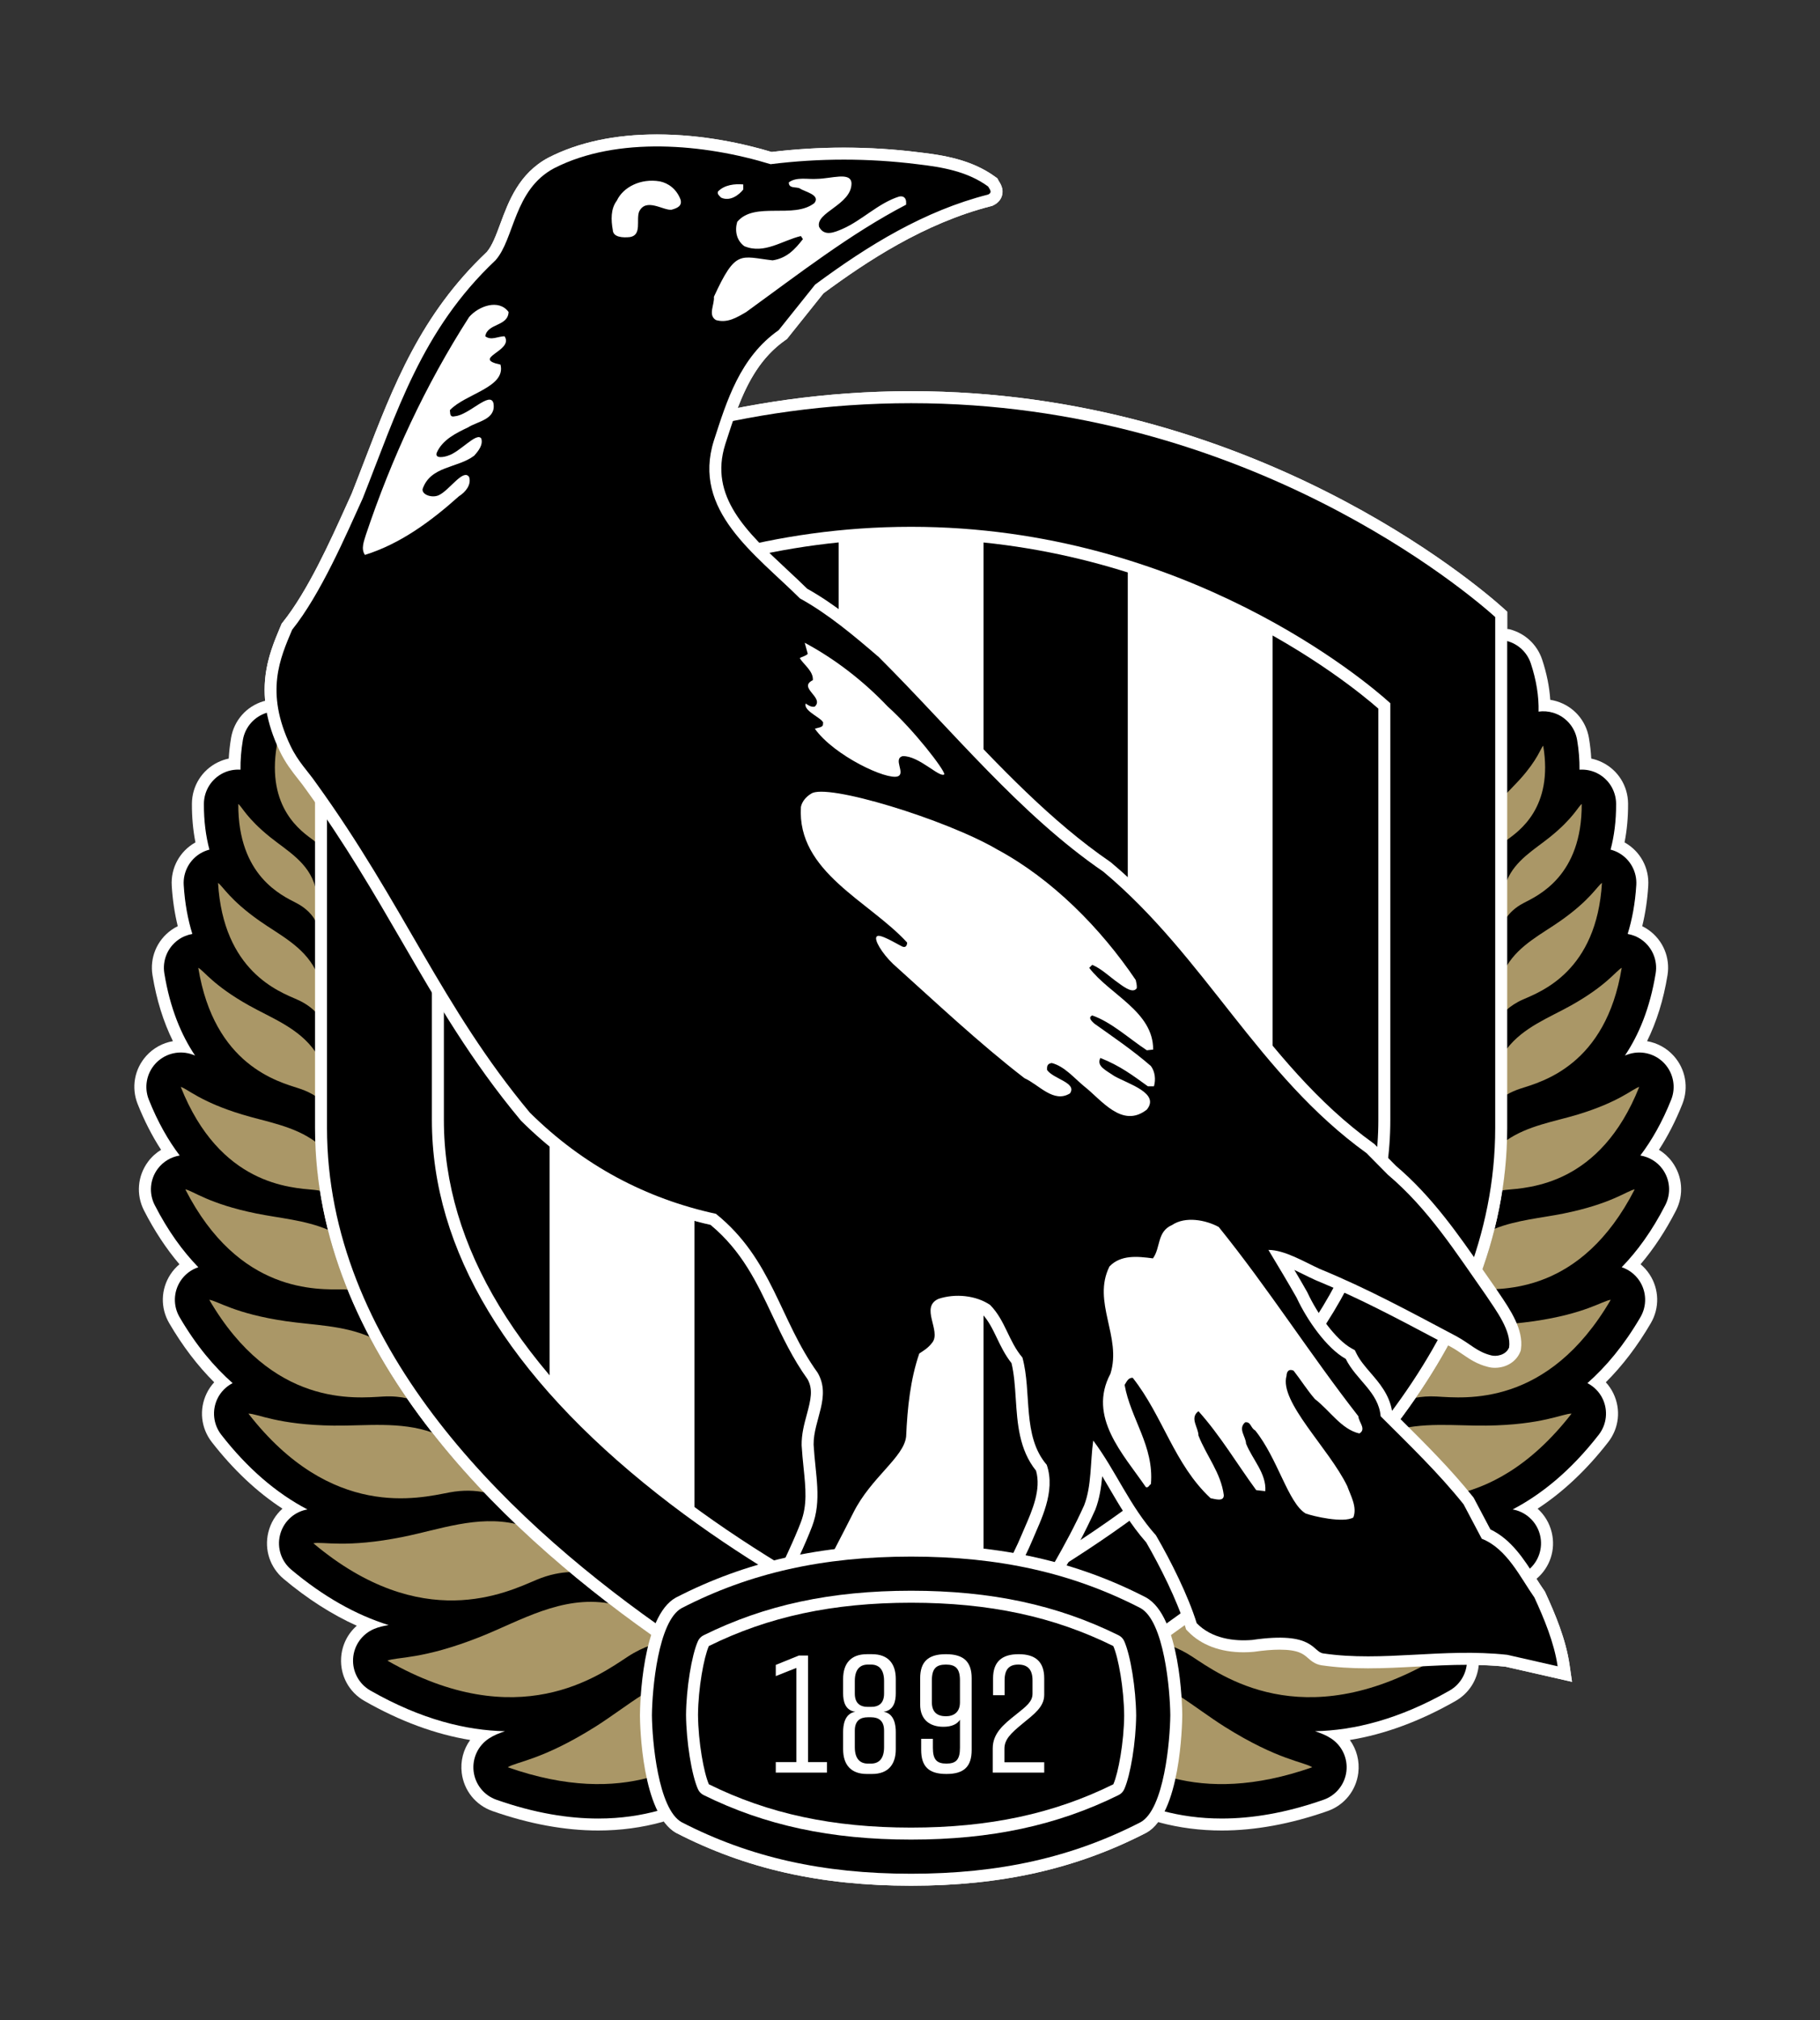 <?xml version="1.0" encoding="UTF-8"?>
<!-- Generator: Adobe Illustrator 23.0.3, SVG Export Plug-In . SVG Version: 6.00 Build 0)  -->
<svg xmlns="http://www.w3.org/2000/svg" xmlns:xlink="http://www.w3.org/1999/xlink" x="0px" y="0px" width="498.841px" height="553.37px" viewBox="0 0 498.841 553.37" xml:space="preserve">
<rect x="0" y="0" width="498.841" height="553.37" fill="#333333" stroke="none"/>
<g id="Layer_1">
	<g>
		<g>
			<path fill="#FFFFFF" d="M458.752,289.23c-1.924-2.141-4.51-3.553-7.312-4.034c2.635-5.327,4.513-11.374,5.601-18.055     c0.782-4.802-1.188-9.544-5.141-12.373c-0.566-0.407-1.162-0.764-1.783-1.069c0.863-3.517,1.417-7.232,1.65-11.084     c0.292-4.858-2.148-9.379-6.371-11.796c-0.042-0.025-0.084-0.048-0.126-0.072c0.663-3.343,0.988-6.895,0.967-10.596     c-0.025-4.865-2.756-9.215-7.127-11.352c-0.95-0.464-1.942-0.803-2.968-1.014c-0.101-1.845-0.312-3.729-0.631-5.632     c-0.805-4.798-4.197-8.653-8.848-10.061c-0.574-0.175-1.159-0.307-1.75-0.399c-0.236-3.573-0.981-7.266-2.226-11.02     c-1.355-4.081-4.655-7.175-8.827-8.276c-0.25-0.066-0.504-0.092-0.758-0.098v-4.752l-1.09-0.979     c-6.774-6.081-68.868-59.414-162.282-59.414c-16.957,0-32.827,1.743-47.524,4.606c2.769-7.213,6.426-13.961,13.094-18.625     l0.387-0.271l10.012-12.512c11.794-8.71,27.614-19.209,45.934-23.878l0.313-0.08l0.292-0.139c1.56-0.745,2.166-1.87,2.398-2.682     c0.515-1.793-0.401-3.231-0.911-4.035l-0.357-0.671l-0.613-0.448c-6.455-4.698-14.21-5.925-20.942-6.701     c-6.793-0.848-13.694-1.277-20.511-1.277c-6.584,0-13.244,0.401-19.808,1.192c-7.465-2.239-18.777-4.802-31.435-4.802     c-11.495,0-21.482,2.129-29.729,6.349c-8.084,4.298-10.924,11.971-13.206,18.137c-1.143,3.086-2.223,6.006-3.701,7.713     c-18.124,17.13-25.61,36.591-33.534,57.194c-1.161,3.018-2.331,6.062-3.481,8.968l-1.51,3.332     c-4.461,9.877-10.573,23.405-17.401,31.936l-0.286,0.357l-0.418,0.992c-2.184,5.176-4.903,11.652-4.121,20.17     c-0.163,0.042-0.331,0.063-0.492,0.111c-4.656,1.409-8.048,5.264-8.853,10.062c-0.318,1.903-0.529,3.787-0.631,5.632     c-1.024,0.212-2.016,0.55-2.968,1.014c-4.371,2.139-7.102,6.489-7.127,11.352c-0.021,3.701,0.305,7.252,0.967,10.596     c-0.042,0.023-0.084,0.047-0.126,0.072c-4.223,2.417-6.664,6.938-6.371,11.797c0.233,3.851,0.787,7.566,1.65,11.083     c-0.619,0.304-1.214,0.659-1.779,1.065c-3.955,2.833-5.926,7.576-5.144,12.376c1.09,6.682,2.967,12.729,5.6,18.057     c-2.801,0.481-5.389,1.892-7.31,4.032c-3.253,3.618-4.155,8.674-2.357,13.194c1.815,4.564,3.966,8.762,6.415,12.533     c-1.378,0.839-2.59,1.94-3.571,3.263c-2.895,3.907-3.318,9.026-1.102,13.362c2.836,5.538,6.091,10.477,9.707,14.73     c-0.94,0.787-1.767,1.708-2.443,2.737c-2.677,4.065-2.814,9.201-0.358,13.399c3.638,6.229,7.773,11.657,12.328,16.188     c-0.832,0.903-1.528,1.925-2.071,3.048c-2.115,4.383-1.575,9.492,1.412,13.333c5.874,7.552,12.368,13.666,19.365,18.234     c-1.883,1.681-3.25,3.919-3.874,6.491c-1.146,4.729,0.457,9.608,4.183,12.735c6.517,5.467,13.239,9.769,20.066,12.846     c-2.516,2.199-4.088,5.336-4.293,8.811c-0.286,4.857,2.161,9.371,6.386,11.783c9.74,5.563,19.455,9.144,28.989,10.702     c-1.86,2.552-2.719,5.748-2.316,9.021c0.596,4.828,3.818,8.828,8.409,10.44c10.083,3.537,19.84,5.331,28.998,5.331h0.021     c6.047,0,11.969-0.792,17.604-2.355c0.128-0.035,0.244-0.096,0.365-0.146c0.982,1.336,2.096,2.441,3.395,3.16     c19.165,9.865,39.612,14.461,64.347,14.465c0.001,0,0.001,0,0.002,0c24.775-0.005,45.244-4.603,64.493-14.515     c1.231-0.676,2.3-1.702,3.243-2.953c0.124,0.05,0.243,0.111,0.374,0.147c5.447,1.459,11.184,2.197,17.053,2.197     c9.169,0,18.933-1.794,29.02-5.331c4.589-1.612,7.812-5.612,8.409-10.443c0.401-3.273-0.458-6.466-2.316-9.018     c9.533-1.557,19.246-5.139,28.988-10.702c3.651-2.083,5.964-5.739,6.344-9.827c2.548,0.069,4.994,0.192,7.285,0.436l18.285,4.164     l-0.691-4.741c-1.005-6.888-3.918-13.841-6.635-19.735l-0.127-0.274l-0.173-0.247c-0.705-0.996-1.406-2.092-2.123-3.219     c3.722-3.127,5.324-8.005,4.178-12.732c-0.622-2.569-1.988-4.805-3.865-6.484c6.976-4.554,13.467-10.67,19.356-18.242     c2.985-3.84,3.527-8.949,1.412-13.333c-0.543-1.123-1.24-2.147-2.071-3.048c4.555-4.531,8.69-9.959,12.327-16.186     c2.457-4.203,2.32-9.339-0.355-13.399c-0.677-1.029-1.504-1.952-2.447-2.74c3.616-4.25,6.872-9.189,9.711-14.732     c2.214-4.334,1.792-9.453-1.103-13.36c-0.98-1.323-2.193-2.424-3.571-3.263c2.448-3.769,4.598-7.967,6.415-12.533     C462.906,297.903,462.004,292.847,458.752,289.23z"></path>
			<path fill="#FFFFFF" d="M177.684,453.24c-0.188,0.923-0.372,1.859-0.535,2.86C177.311,455.099,177.493,454.157,177.684,453.24z      M178.177,451.07c-0.078,0.32-0.16,0.627-0.234,0.957C178.019,451.699,178.099,451.387,178.177,451.07z M177.721,486.589     c-0.204-0.98-0.398-1.989-0.572-3.059C177.323,484.6,177.518,485.607,177.721,486.589z M179.813,493.845     c0.08,0.202,0.161,0.399,0.242,0.594C179.973,494.245,179.893,494.046,179.813,493.845z M177.928,487.538     c0.146,0.655,0.302,1.281,0.462,1.893C178.229,488.821,178.075,488.191,177.928,487.538z M178.649,490.419     c0.205,0.721,0.424,1.398,0.649,2.055C179.072,491.819,178.855,491.136,178.649,490.419z M321.501,452.034     c-0.073-0.324-0.153-0.624-0.229-0.938C321.349,451.407,321.428,451.713,321.501,452.034z M322.295,456.101     c-0.162-0.999-0.346-1.934-0.534-2.855C321.951,454.161,322.133,455.101,322.295,456.101z M321.72,486.604     c0.204-0.986,0.4-1.998,0.575-3.074C322.12,484.606,321.925,485.619,321.72,486.604z M318.699,495.956     c0.005-0.01,0.011-0.02,0.016-0.03C318.71,495.936,318.705,495.946,318.699,495.956z M319.333,494.573     c0.098-0.229,0.193-0.465,0.287-0.704C319.525,494.107,319.431,494.345,319.333,494.573z M320.118,492.558     c0.233-0.673,0.457-1.374,0.668-2.115C320.574,491.182,320.352,491.887,320.118,492.558z M321.049,489.447     c0.161-0.612,0.316-1.24,0.463-1.895C321.365,488.207,321.21,488.837,321.049,489.447z"></path>
			<path d="M175.926,469.829c0.003-0.295,0.077-6.662,1.223-13.728c0.495-3.05,1.125-5.695,1.857-8.019     c-44.223-31.251-92.585-79.09-92.585-138.912V175.447c-3.327,0.649-6.073,3.021-7.15,6.262     c-1.535,4.628-2.231,9.034-2.131,13.217c-1.32-0.181-2.684-0.09-4.008,0.309c-3.427,1.038-5.971,3.929-6.563,7.461     c-0.474,2.825-0.687,5.536-0.65,8.135c-1.607-0.104-3.242,0.186-4.746,0.921c-3.217,1.574-5.266,4.836-5.285,8.418     c-0.025,4.795,0.549,8.945,1.512,12.562c-0.801,0.208-1.583,0.515-2.322,0.938c-3.11,1.78-4.94,5.17-4.724,8.748     c0.308,5.099,1.165,9.519,2.365,13.41c-1.368,0.24-2.692,0.768-3.862,1.608c-2.913,2.086-4.39,5.642-3.813,9.177     c1.571,9.641,4.674,16.947,8.42,22.518c-0.438-0.181-0.893-0.347-1.386-0.485c-3.446-0.958-7.148,0.113-9.543,2.78     c-2.395,2.665-3.071,6.456-1.747,9.785c2.456,6.171,5.348,11.191,8.462,15.302c-2.371,0.395-4.553,1.668-6.032,3.665     c-2.132,2.878-2.448,6.716-0.816,9.906c3.645,7.121,7.72,12.683,11.95,17.032c-1.959,0.66-3.688,1.947-4.867,3.74     c-1.97,2.993-2.073,6.843-0.266,9.936c4.544,7.779,9.499,13.638,14.538,18.072c-1.775,0.921-3.256,2.382-4.159,4.251     c-1.558,3.227-1.152,7.058,1.047,9.886c7.127,9.165,15.046,15.975,23.623,20.47c-0.15,0.028-0.297,0.04-0.449,0.075     c-3.495,0.789-6.24,3.49-7.084,6.972c-0.845,3.482,0.357,7.141,3.101,9.443c8.679,7.282,17.605,12.35,26.681,15.182     c-1.387,0.219-2.691,0.502-4.012,1.063c-3.297,1.398-5.516,4.547-5.728,8.123c-0.21,3.576,1.626,6.962,4.736,8.738     c14.007,7.998,26.363,10.923,36.898,11.148c-1.586,0.528-3.027,1.081-4.423,2.001c-2.993,1.97-4.608,5.468-4.171,9.024     c0.439,3.556,2.854,6.556,6.236,7.741c10.51,3.688,19.788,5.149,27.931,5.148c6.234,0,11.788-0.867,16.725-2.238     c-1.521-3.073-2.718-7.179-3.559-12.359C176.002,476.464,175.928,470.096,175.926,469.829z"></path>
			<path d="M456.308,291.425c-2.394-2.665-6.094-3.741-9.543-2.78c-0.493,0.138-0.948,0.304-1.386,0.485     c3.745-5.571,6.849-12.877,8.42-22.518c0.576-3.535-0.901-7.091-3.813-9.177c-1.171-0.839-2.495-1.368-3.863-1.608     c1.201-3.891,2.057-8.311,2.365-13.41c0.216-3.578-1.614-6.968-4.724-8.748c-0.739-0.424-1.521-0.731-2.322-0.938     c0.963-3.618,1.537-7.767,1.512-12.562c-0.019-3.582-2.068-6.843-5.285-8.418c-1.503-0.734-3.139-1.024-4.746-0.92     c0.037-2.599-0.177-5.31-0.65-8.135c-0.592-3.532-3.136-6.423-6.563-7.461c-1.323-0.402-2.688-0.494-4.007-0.313     c0.1-4.182-0.596-8.587-2.131-13.213c-1.011-3.044-3.493-5.328-6.546-6.133V309.17c0,59.889-48.354,107.723-92.574,138.956     c0.728,2.313,1.353,4.944,1.845,7.975c1.148,7.066,1.222,13.433,1.224,13.701c-0.003,0.295-0.077,6.662-1.224,13.728     c-0.856,5.269-2.082,9.423-3.641,12.511c4.804,1.286,10.192,2.086,16.205,2.086c8.142,0,17.424-1.461,27.931-5.148     c3.382-1.185,5.797-4.185,6.236-7.741c0.438-3.556-1.178-7.054-4.171-9.024c-1.396-0.92-2.837-1.473-4.423-2.001     c10.533-0.225,22.894-3.151,36.898-11.148c3.11-1.776,4.946-5.162,4.736-8.738c-0.212-3.576-2.431-6.725-5.728-8.123     c-1.347-0.571-2.675-0.856-4.093-1.076c8.28-2.556,17.302-7.232,26.762-15.168c2.744-2.302,3.946-5.961,3.101-9.443     c-0.844-3.482-3.589-6.183-7.084-6.972c-0.149-0.034-0.292-0.045-0.439-0.073c7.733-4.038,15.815-10.444,23.613-20.471     c2.199-2.828,2.605-6.659,1.047-9.886c-0.903-1.869-2.384-3.33-4.159-4.251c5.039-4.434,9.994-10.293,14.538-18.072     c1.807-3.093,1.704-6.944-0.266-9.936c-1.18-1.794-2.911-3.08-4.872-3.739c4.233-4.347,8.309-9.909,11.956-17.032     c1.632-3.19,1.315-7.028-0.816-9.906c-1.48-1.997-3.661-3.27-6.032-3.665c3.114-4.112,6.006-9.131,8.462-15.302     C459.379,297.881,458.702,294.09,456.308,291.425z"></path>
			<g>
				<path fill="#AA9767" d="M147.024,432.751c3.658-1.545,6.796-2.033,9.188-2.129c-5.019-4.188-9.974-8.581-14.79-13.171      c-10.594-2.435-21.029,1.518-30.826,3.502c-15.785,3.196-22.22,1.226-24.702,1.786      C115.627,447.685,138.906,436.179,147.024,432.751z"></path>
				<path fill="#AA9767" d="M123.111,408.817c4.063-0.772,7.338-0.507,9.629-0.041c-5-5.233-9.784-10.688-14.246-16.368      c-8.748-3.123-18.289-1.801-27.004-1.906c-15.368-0.184-20.977-3.313-23.405-3.288      C90.822,416.453,114.85,410.387,123.111,408.817z"></path>
				<path fill="#AA9767" d="M105.126,382.529c2.549-0.142,4.684,0.113,6.456,0.497c-3.759-5.434-7.2-11.049-10.255-16.838      c-7.266-3.179-15.504-3.209-22.933-4.288c-14.055-2.042-18.811-5.591-21.038-5.864C74.62,385.59,97.368,382.961,105.126,382.529      z"></path>
				<path fill="#AA9767" d="M94.315,353.193c0.348,0,0.65,0.038,0.983,0.051c-2.157-5.329-3.97-10.786-5.379-16.374      c-6.266-2.673-13.301-3.183-19.657-4.47c-13.107-2.655-17.392-6.24-19.472-6.613C65.475,354.474,86.998,353.193,94.315,353.193z      "></path>
				<path fill="#AA9767" d="M86.175,325.938c0.562,0.053,1.067,0.146,1.58,0.233c-0.677-4.39-1.105-8.85-1.253-13.383      c-5.926-4.39-13.483-5.493-20.091-7.495c-11.505-3.486-15.036-7.058-16.866-7.568C60.256,324.642,79.627,325.318,86.175,325.938      z"></path>
				<path fill="#AA9767" d="M82.053,298.174c1.789,0.576,3.209,1.305,4.368,2.037v-12.106c-4.442-6.486-11.98-9.214-18.227-12.72      c-9.783-5.49-12.283-9.455-13.848-10.288C58.695,291.78,76.211,296.293,82.053,298.174z"></path>
				<path fill="#AA9767" d="M81.433,273.792c2.326,1.019,3.92,2.269,4.988,3.327v-11.513c-3.306-6.424-9.916-9.59-15.264-13.348      c-8.211-5.77-10.078-9.525-11.395-10.408C61.221,265.991,76.403,271.589,81.433,273.792z"></path>
				<path fill="#AA9767" d="M81.23,247.353c3.934,2.04,5.168,4.79,5.192,4.844v-9.229c-1.806-6.729-7.763-9.942-12.397-13.676      c-6.369-5.131-7.686-8.285-8.71-9.073C65.21,239.929,77.257,245.293,81.23,247.353z"></path>
				<path fill="#AA9767" d="M85.895,230.15c0.194,0.144,0.351,0.29,0.526,0.435v-12.691c-1.401-1.56-5.917-10.531-7.253-12.02      c-4.823-5.372-3.174-3.041-3.302-1.618C72.987,221.415,82.725,227.793,85.895,230.15z"></path>
				<path fill="#AA9767" d="M388.246,420.952c-9.535-1.931-19.675-5.721-29.976-3.679c-4.884,4.666-9.912,9.13-15.007,13.381      c2.307,0.158,5.214,0.686,8.555,2.097c8.117,3.428,31.396,14.935,61.13-10.012C410.466,422.178,404.031,424.148,388.246,420.952      z"></path>
				<path fill="#AA9767" d="M381.222,392.115c-4.486,5.738-9.299,11.25-14.337,16.533c2.236-0.371,5.206-0.523,8.845,0.168      c8.261,1.57,32.289,7.637,55.026-21.603c-2.428-0.025-8.037,3.104-23.405,3.288      C398.926,390.603,389.729,389.376,381.222,392.115z"></path>
				<path fill="#AA9767" d="M398.322,365.854c-3.065,5.854-6.529,11.529-10.315,17.021c1.623-0.293,3.51-0.468,5.708-0.346      c7.758,0.432,30.506,3.06,47.77-26.493c-2.227,0.273-6.983,3.822-21.038,5.864C413.292,362.94,405.388,363.01,398.322,365.854z"></path>
				<path fill="#AA9767" d="M409.599,336.599c-1.414,5.67-3.239,11.208-5.421,16.612c0.122-0.002,0.225-0.018,0.349-0.018      c7.316,0,28.84,1.281,43.525-27.406c-2.08,0.373-6.365,3.959-19.472,6.613C422.451,333.642,415.693,334.168,409.599,336.599z"></path>
				<path fill="#AA9767" d="M449.297,297.725c-1.829,0.51-5.361,4.082-16.866,7.568c-6.381,1.934-13.649,3.023-19.478,7.047      c-0.133,4.655-0.556,9.235-1.246,13.74c0.323-0.045,0.618-0.109,0.959-0.142C419.215,325.318,438.586,324.642,449.297,297.725z"></path>
				<path fill="#AA9767" d="M444.495,265.097c-1.565,0.833-4.065,4.798-13.848,10.288c-5.972,3.352-13.124,5.994-17.624,11.884      v12.558c1.043-0.599,2.289-1.178,3.764-1.653C422.631,296.293,440.147,291.78,444.495,265.097z"></path>
				<path fill="#AA9767" d="M439.08,241.849c-1.317,0.883-3.184,4.638-11.395,10.408c-5.035,3.539-11.196,6.545-14.661,12.244      v12.042c1.043-0.917,2.473-1.914,4.385-2.752C422.438,271.589,437.621,265.991,439.08,241.849z"></path>
				<path fill="#AA9767" d="M417.612,247.353c3.972-2.06,16.02-7.424,15.916-27.134c-1.024,0.788-2.341,3.942-8.71,9.073      c-4.205,3.388-9.497,6.35-11.793,11.893v10.014C413.735,250.199,415.14,248.635,417.612,247.353z"></path>
				<path fill="#AA9767" d="M422.976,204.256c-0.781,0.832-1.483,3.765-6.306,9.137c-1.145,1.276-2.422,2.524-3.646,3.836v12.863      C416.264,227.695,425.833,221.29,422.976,204.256z"></path>
				<path fill="#AA9767" d="M335.742,473.028c-4.129-2.591-8.194-5.698-12.471-8.478c0.223,3.033,0.247,5.101,0.249,5.251      c-0.003,0.295-0.077,6.662-1.224,13.728c-0.202,1.246-0.426,2.429-0.668,3.554c9.707,2.476,22.191,2.562,38.043-2.999      C357.408,482.595,350.26,482.139,335.742,473.028z"></path>
				<path fill="#AA9767" d="M367.125,448.321c-10.66-4.246-21.663-11.024-34.368-9.255c-4.115,3.165-8.227,6.159-12.312,9.045      c0.28,0.888,0.542,1.83,0.788,2.824c1.697,0.659,3.542,1.547,5.504,2.829c7.85,5.13,30.046,21.599,65.918,1.116      C390.162,453.822,383.049,454.664,367.125,448.321z"></path>
				<path fill="#AA9767" d="M177.149,483.53c-1.146-7.066-1.22-13.433-1.223-13.701c0.002-0.172,0.029-2.431,0.28-5.683      c-4.511,2.88-8.774,6.164-13.106,8.883c-14.519,9.111-21.666,9.567-23.928,11.057c16.168,5.672,28.823,5.462,38.611,2.84      C177.555,485.847,177.342,484.718,177.149,483.53z"></path>
				<path fill="#AA9767" d="M179.01,448.069c-4.014-2.836-8.055-5.777-12.098-8.884c-13.056-2.192-24.304,4.798-35.195,9.136      c-15.924,6.343-23.037,5.501-25.53,6.559c35.872,20.483,58.068,4.015,65.918-1.116c2.222-1.452,4.294-2.402,6.165-3.073      C178.501,449.77,178.748,448.897,179.01,448.069z"></path>
			</g>
			<path d="M229.873,424.773V148.176c-14.415,1.453-27.634,4.399-39.538,8.125v257.003c7.532,5.501,14.989,10.399,21.974,14.684     C217.951,426.562,223.786,425.486,229.873,424.773z"></path>
			<path d="M348.811,377.363c19.507-22.817,29.38-46.437,29.38-70.55V193.915c-3.055-2.69-13.284-11.232-29.38-20.289V377.363z"></path>
			<path d="M121.254,193.899v112.915c0,24.084,9.872,47.688,29.38,70.503V173.48C134.478,182.585,124.284,191.197,121.254,193.899z"></path>
			<path d="M287.169,427.997c6.976-4.276,14.423-9.164,21.942-14.652V156.399c-11.927-3.76-25.155-6.735-39.538-8.207v276.583     C275.673,425.49,281.518,426.569,287.169,427.997z"></path>
			<path fill="#FFFFFF" d="M316.289,446.298c-1.167-2.722-2.55-4.581-4-5.376c-7.108-3.658-14.367-6.536-22.115-8.757l-7.088-2.034     l6.252-3.912c10.001-6.254,19.417-12.854,27.988-19.616c40.118-31.648,60.46-65.222,60.46-99.79V194.101     c-7.788-6.824-56.189-46.516-128.055-46.516c-72.553,0-120.401,39.691-128.069,46.495v112.734     c0,34.541,20.361,68.114,60.514,99.79c8.515,6.716,17.939,13.308,28.012,19.594l6.269,3.912l-7.106,2.034     c-7.788,2.229-15.085,5.119-22.307,8.838c-1.35,0.74-2.716,2.579-3.877,5.279l-1.604,3.729l-3.312-2.345     c-41.928-29.681-91.907-77.836-91.907-138.702V167.548l1.074-0.977c6.68-6.081,67.989-59.416,162.315-59.416     c93.414,0,155.508,53.333,162.282,59.414l1.09,0.979v141.396c0,60.93-49.974,109.08-91.897,138.744l-3.317,2.347L316.289,446.298     z"></path>
			<path d="M249.732,110.441c-92.745,0-152.682,51.803-160.105,58.559v139.943c0,58.533,47.234,105.377,90.521,136.02     c1.459-3.395,3.253-5.731,5.392-6.905c7.387-3.804,14.971-6.803,22.907-9.075c-9.021-5.63-18.74-12.256-28.306-19.802     c-40.985-32.329-61.765-66.772-61.765-102.369V192.621l0.471-0.427c5.386-4.902,54.815-47.893,130.884-47.893     c75.352,0,125.402,42.995,130.861,47.897l0.478,0.429v114.187c0,35.625-20.762,70.067-61.709,102.371     c-9.616,7.586-19.304,14.209-28.281,19.822c7.9,2.267,15.444,5.255,22.79,9.037c2.166,1.187,3.973,3.541,5.439,6.961     c43.284-30.624,90.51-77.461,90.51-136.061v-139.93C402.868,162.774,341.817,110.441,249.732,110.441z"></path>
			<path fill="#FFFFFF" d="M412.588,456.526c-3.223-0.343-6.634-0.508-10.42-0.508c-4.618,0-9.25,0.249-13.73,0.489     c-4.42,0.237-8.991,0.481-13.487,0.481c-4.725,0-8.894-0.274-12.746-0.839c-1.768-0.276-2.848-1.227-3.716-1.987     c-1.223-1.074-2.609-2.29-7.778-2.29c-1.989,0-4.354,0.197-7.024,0.587c-1.048,0.094-1.923,0.133-2.815,0.133     c-6.354,0-11.62-1.967-15.229-5.689l-0.549-0.568l-0.232-0.753c-2.253-7.306-6.972-16.662-10.703-23.096     c-4.261-4.815-7.35-10.104-10.34-15.223c-0.576-0.987-1.144-1.957-1.713-2.915c-0.28,3.105-0.749,6.22-1.891,9.174     c-2.92,6.481-6.113,12.227-8.577,16.526l-1.256,2.192l-2.441-0.652c-2.513-0.669-5.123-1.278-7.76-1.807l-4.175-0.837     l1.868-3.826c0.792-1.624,1.518-3.181,2.107-4.608c0.278-0.674,0.595-1.402,0.929-2.169c2.023-4.638,4.522-10.371,3.053-15.492     c-4.642-5.785-5.109-12.891-5.559-19.767c-0.227-3.445-0.441-6.713-1.165-9.695c-1.767-2.231-2.905-4.593-4.007-6.886     c-1.151-2.394-2.242-4.66-3.97-6.516c-1.793-1.121-4.213-1.76-6.697-1.76c-1.429,0-2.849,0.21-4.122,0.612     c-0.109,0.057-0.148,0.094-0.149,0.094c-0.065,0.326,0.296,1.777,0.512,2.646c0.574,2.305,1.36,5.464-0.61,8.095     c-1.217,1.612-2.438,2.508-3.475,3.196c-2.231,7.056-2.82,14.757-3.078,20.757c-0.45,4.245-3.423,7.575-6.865,11.43     c-2.733,3.063-5.832,6.533-7.945,10.758c-1.029,2.058-3.053,5.985-5.471,10.657l-0.793,1.533l-1.712,0.217     c-3.127,0.395-6.232,0.896-9.226,1.488l-6.318,1.249l2.698-5.849c1.487-3.221,2.659-5.953,3.484-8.12     c1.803-4.726,1.34-9.243,0.755-14.959c-0.201-1.96-0.408-3.993-0.532-6.131c-0.035-3.088,0.694-5.768,1.397-8.362     c1.143-4.211,1.77-6.955,0.225-9.742c-4.101-5.714-6.917-11.686-9.643-17.462c-4.272-9.058-8.314-17.622-16.939-24.807     c-19.874-4.465-37.315-14.026-51.846-28.43l-0.111-0.109l-0.1-0.121c-13.582-16.298-22.746-32.086-32.447-48.802     c-7.689-13.249-15.64-26.948-26.293-41.671c-0.728-1.058-1.464-1.984-2.21-2.931c-1.662-2.105-3.548-4.492-5.12-7.797     c-7.487-15.735-3.065-26.21,0.163-33.859l0.418-0.992l0.286-0.357c6.828-8.531,12.94-22.059,17.401-31.936l1.51-3.332     c1.15-2.906,2.32-5.949,3.481-8.968c7.924-20.604,15.41-40.065,33.534-57.194c1.478-1.707,2.558-4.626,3.701-7.713     c2.282-6.165,5.121-13.839,13.206-18.137c8.247-4.22,18.234-6.349,29.729-6.349c12.658,0,23.97,2.563,31.435,4.802     c6.564-0.791,13.224-1.192,19.808-1.192c6.817,0,13.718,0.429,20.511,1.277c6.732,0.776,14.486,2.003,20.942,6.701l0.613,0.448     l0.357,0.671c0.51,0.805,1.425,2.242,0.911,4.035c-0.232,0.812-0.838,1.936-2.398,2.682l-0.292,0.139l-0.313,0.08     c-18.319,4.668-34.14,15.168-45.934,23.878l-10.012,12.512l-0.387,0.271c-9.395,6.571-12.853,17.259-16.197,27.596l-0.307,0.949     c-4.551,14.338,5.909,24.084,16.983,34.402c1.865,1.738,3.71,3.457,5.454,5.178c7.615,4.261,14.377,9.882,21.778,16.244     c5.891,5.86,11.536,11.854,16.995,17.651c13.818,14.672,28.105,29.843,44.265,40.909l0.253,0.191     c13.262,11.099,23.558,24.15,33.514,36.771c11.737,14.878,22.821,28.93,38.415,40.163l0.223,0.16l5.947,6.012     c9.874,8.374,17.043,18.713,23.979,28.714c1.138,1.641,2.278,3.288,3.432,4.926l0.943,1.397c2.968,4.373,6.663,9.818,5.9,15.154     l-0.057,0.397l-0.151,0.37c-1.069,2.646-3.789,4.354-6.928,4.354c-0.7,0-1.361-0.089-1.963-0.264     c-2.932-0.728-4.928-2.093-6.858-3.411c-0.996-0.681-2.026-1.387-3.292-2.081l-3.48-1.844     c-11.748-6.229-21.893-11.61-33.685-16.46c-1.05-0.476-2.039-0.965-3.062-1.471c-0.856-0.425-1.744-0.864-2.633-1.281     c1.25,2.11,2.471,4.201,3.5,6.027l0.115,0.227c2.661,5.721,7.656,12.79,12.057,15.231l0.9,0.499l0.455,0.923     c0.921,1.871,2.347,3.524,3.856,5.277c2.405,2.789,5.104,5.921,5.874,10.356l2.417,2.404     c6.742,6.698,13.714,13.624,19.769,21.198l0.193,0.242l4.596,8.693c5.751,2.745,9.264,8.263,12.385,13.167     c0.801,1.259,1.576,2.48,2.358,3.586l0.173,0.247l0.127,0.274c2.717,5.894,5.631,12.846,6.635,19.735l0.691,4.741     L412.588,456.526z"></path>
			<path d="M420.562,437.589c-3.817-5.404-7.498-13.394-14.425-16.098l-4.988-9.435c-6.869-8.591-14.827-16.22-22.731-24.115     c-0.563-6.653-6.735-9.966-9.567-15.721c-5.203-2.885-10.593-10.589-13.443-16.717c-2.223-3.953-5.434-9.273-7.752-13.127     c4.435,0,9.829,3.269,14.061,5.201c13.103,5.388,24.074,11.359,37.494,18.462c3.914,2.143,5.613,4.249,9.487,5.218     c1.342,0.389,4.053,0,4.929-2.167c0.653-4.569-3.587-10.154-6.275-14.198c-8.247-11.712-15.789-23.681-26.959-33.116l-5.856-5.92     c-29.736-21.423-44.036-53.582-72.117-77.081c-22.868-15.66-41.312-38.606-61.546-58.779     c-6.936-5.959-13.937-11.845-21.628-16.082c-12.195-12.124-29.666-24.048-23.573-43.247c3.493-10.774,7.139-22.803,17.746-30.223     l9.985-12.478c14.69-10.878,30.014-20.238,47.42-24.674c1.304-0.623,0.406-1.449,0-2.215c-5.618-4.089-12.367-5.284-19.415-6.098     c-13.38-1.669-26.831-1.669-40.201,0c-18.095-5.548-42.009-7.762-59.332,1.104c-11.084,5.893-10.849,19.403-16.085,25.235     c-20.306,19.136-27.038,41.68-36.391,65.24c-4.482,9.815-11.409,26.054-19.335,35.957c-3.264,7.75-7.492,16.975-0.466,31.742     c2.101,4.417,4.813,6.996,7.026,10.214c24.095,33.306,34.403,61.256,58.601,90.297c14.615,14.484,31.877,23.566,51.008,27.723     c15.524,12.516,17.414,29.041,27.877,43.532c3.808,6.58-1.178,12.957-1.111,19.687c0.487,8.448,2.331,15.206-0.433,22.448     c-0.928,2.435-2.172,5.298-3.571,8.329c3.085-0.608,6.234-1.117,9.449-1.526c2.409-4.653,4.425-8.565,5.451-10.613     c4.822-9.648,13.848-15.136,14.465-20.862c0.341-7.905,1.173-15.661,3.599-22.731c1.246-0.839,2.396-1.448,3.607-3.051     c2.412-3.221-3.462-9.64,1.66-11.924c4.578-1.523,10.26-0.971,14.147,1.662c4.222,4.3,5.057,9.977,8.864,14.421     c2.634,9.631-0.134,21.487,6.663,29.385c2.559,7.415-1.775,15.394-3.882,20.52c-0.612,1.481-1.366,3.105-2.193,4.794     c2.697,0.54,5.352,1.158,7.961,1.854c2.967-5.179,5.828-10.46,8.363-16.078c2.09-5.41,1.661-11.851,2.495-17.747     c6.177,8.253,9.976,17.919,17.187,25.959c4.043,6.935,8.852,16.555,11.168,24.067c4.102,4.23,10.229,5.009,15.211,4.594     c16.973-2.479,16.438,3.212,19.469,3.688c16.418,2.41,32.735-1.543,50.45,0.384l13.801,3.141     C425.981,449.913,423.122,443.141,420.562,437.589z M196.784,52.466c1.799-1.872,4.65-2.149,6.937-1.944v1.383     c-1.128,1.444-3.607,3.399-6.101,2.216C197.198,53.639,196.517,53.225,196.784,52.466z M195.672,81.296     c6.015-13.069,7.154-11.008,16.085-9.979c3.892-0.575,6.167-3.051,8.315-5.821l-0.553-0.836     c-5.056,1.176-10.046,5.06-15.516,2.771c-2.158-1.595-2.642-4.227-1.945-6.654c4.708-5.683,15.46-0.704,21.142-5.141     c1.838-2.288-2.852-3.171-3.957-4.006c-1.036-0.554-3.045,0.138-3.045-1.661c2.075-1.596,5.259-0.783,7.698-0.972     c3.97-0.041,9.375-2.058,9.489,1.246c0,5.892-9.96,7.91-8.872,11.92c1.447,2.703,4.185,1.486,6.374,0.558     c5.397-2.359,9.837-7.072,15.525-8.873c1.174-0.278,1.874,0.349,1.946,1.39v0.828c-15.313,7.973-29.464,18.996-43.807,29.389     c-2.641,1.546-5.201,3.12-8.32,2.217C193.948,86.288,195.892,83.444,195.672,81.296z M138.288,92.111     c2.698,4.02-9.359,6.028-1.105,7.763c1.542,6.251-9.641,7.968-13.872,12.475c0.148,0.762-0.188,2.054,1.395,1.664     c3.872-0.345,9.594-6.93,10.533-3.604c0.827,4.506-4.367,4.988-6.937,6.654c-3.192,1.524-7,3.325-8.588,6.929     c-0.624,1.769,2.147,1.181,3.049,0.833c3.322-0.971,7.881-6.569,9.147-4.715c0.55,1.733-0.762,3.398-1.946,4.715     c-4.569,3.464-11.984,2.771-14.141,9.15c-0.2,1.609,2.707,2.495,4.442,1.667c2.907-1.32,6.715-7.375,8.312-4.994     c0.695,2.078-0.97,4.157-2.769,5.268c-7.903,7.07-16.227,13.097-25.779,16.08c-1.188-1.665-0.218-3.881,0.268-5.541     c7.002-20.867,16.224-40.828,28.28-59.611c2.57-2.981,8.113-5.061,10.819-1.39c-0.147,4.022-5.826,3.051-6.385,6.656     C134.616,93.358,136.559,92.111,138.288,92.111z M184.039,57.454c-2.271,0.241-7.012-3.397-8.882,0.555     c-0.829,2.289,0.833,6.376-2.495,6.931c-1.939,0.207-4.618,0.08-4.708-1.944c-0.487-2.698-0.609-5.759,1.111-8.037     c1.716-3.674,6.521-6.188,11.796-5.272c2.276,0.458,4.57,2.057,5.671,4.993C187.011,56.412,185.668,57.009,184.039,57.454z      M221.403,179.11l-0.838-3.046c8.177,4.368,15.979,10.35,22.748,17.463c7.283,6.557,15.565,17.341,15.525,18.578     c-1.306,1.075-6.865-5.059-11.378-4.99c-2.834,0.672,0.828,4.715-1.387,5.541c-2.988,1.097-17.396-5.611-22.728-13.031     c0.763-0.342,2.407-0.311,2.214-1.384c0.722-1.213-5.576-3.354-4.707-5.547c0,0,1.44,1.226,2.493,0.832     c2.633-2.492-4.763-5.158-0.558-7.205c0.217-2.496-2.617-4.341-3.582-6.071C219.814,179.877,220.778,179.734,221.403,179.11z      M297.15,297.557c-2.844-2.355-5.397-5.475-8.872-6.374c-1.482,0.17-1.29,1.282-1.29,1.905c1.727,2.494,8.282,3.461,6.282,6.412     c-4.507,2.772-8.452-2.359-12.473-4.162c-12.413-9.565-24.325-20.794-36.043-31.327c-3.022-2.889-5.331-6.742-4.439-7.486     c0.671-0.927,5.275,1.904,6.813,2.672c1.541,0.771,1.508-1.009,1.508-1.009c-10.405-11.37-30.224-19.341-29.115-37.151     c0.278-1.458,1.451-2.844,2.773-3.607c4.043-3.095,37.162,7.107,51.018,15.251c14.967,8.039,28.279,21.418,37.979,35.762     c0.147,0.694,0.35,1.391,0.285,2.22c-0.906,1.439-3.022,0.088-4.992-1.386c-2.422-1.662-4.58-3.883-7.213-4.988l-0.826,0.829     c5.617,7.349,17.584,11.991,17.52,22.385l-1.734,0.192c-4.96-3.28-9.759-7.741-14.96-9.546c-1.319,0.623,0,1.665,0.551,2.22     c5.16,3.667,10.559,7.325,15.533,11.644c1.112,1.525,1.379,3.671,0.828,5.545h-1.661c-4.155-2.979-7.61-5.626-13.031-7.76     c-1.1,2.215,1.378,3.291,3.883,4.986c3.848,2.156,12.51,4.661,8.865,9.15C307.547,309.268,301.817,301.169,297.15,297.557z      M372.587,392.651c-4.914-1.106-8.108-6.307-12.189-9.426c-2.159-2.499-3.821-5.196-5.832-7.761     c-1.134-0.55-1.9,0.029-1.94,1.388c-2.077,7.112,11.64,19.891,16.635,30.21c0.971,2.706,2.779,5.757,1.673,8.6     c-2.711,1.596-10.951-0.316-13.068-1.088c-4.814-2.885-7.598-14.999-13.836-22.758c-1.248-0.618-1.173-2.49-2.765-2.212     c-2.014,1.803,0.201,3.881,0.265,5.827c1.747,4.355,5.615,8.17,5.275,13.026l-2.492-0.283     c-5.281-7.205-9.849-14.966-15.833-21.625c-2.499,1.878,0,4.441,0,6.66c2.16,5.543,6.185,10.255,6.949,16.354     c0,1.94-2.571,0.967-3.61,0.832c-9.992-9.286-13.039-22.456-21.353-32.994c-1.252-0.066-1.671,1.113-2.223,1.945     c1.663,9.355,8.112,16.774,7.211,27.166c-0.492,0.276-0.694,1.108-1.389,0.837c-6.235-9.086-16.014-19.202-9.712-31.053     c3.196-10.121-5.111-19.617-0.267-29.387c3.12-3.258,7.691-2.777,11.92-2.219c2.15-2.914,1.047-7.35,5.27-9.149     c3.604-2.433,9.226-1.388,12.765,0.554c13.664,16.913,24.963,34.793,38.274,51.845     C372.382,389.537,374.595,391.477,372.587,392.651z"></path>
			<path fill="#FFFFFF" d="M249.693,516.535c-24.735-0.005-45.182-4.601-64.347-14.465c-9.418-5.21-9.923-29.459-9.95-32.209     c0.027-2.819,0.532-27.129,9.855-32.251c19.242-9.907,39.71-14.507,64.492-14.517c24.749,0.01,45.191,4.605,64.335,14.461     c9.437,5.176,9.943,29.464,9.97,32.216c-0.027,2.819-0.532,27.129-9.86,32.251c-19.249,9.912-39.718,14.51-64.493,14.515     C249.695,516.535,249.695,516.535,249.693,516.535z"></path>
			<path d="M312.575,440.476c-18.652-9.603-38.627-14.089-62.829-14.097c-24.257,0.008-44.231,4.493-62.911,14.113     c-6.481,3.557-8.084,22.384-8.153,29.337c0.069,6.921,1.669,25.723,8.17,29.319c18.679,9.615,38.648,14.098,62.843,14.103     c24.251-0.005,44.226-4.491,62.913-14.111c6.483-3.559,8.088-22.385,8.157-29.338     C320.695,462.876,319.09,444.049,312.575,440.476z"></path>
			<path fill="#FFFFFF" d="M308.135,449.534c-0.312-0.698-0.858-1.264-1.543-1.602c-16.82-8.315-34.882-12.192-56.844-12.202     c-21.994,0.01-40.079,3.887-56.911,12.207c-0.689,0.338-1.237,0.911-1.548,1.612c-1.725,3.885-3.186,12.913-3.258,20.189     c0.072,7.35,1.54,16.484,3.274,20.359c0.312,0.696,0.858,1.264,1.544,1.602c16.835,8.32,34.896,12.195,56.843,12.2     c0.001,0,0.001,0,0.002,0c21.982-0.005,40.066-3.882,56.909-12.202c0.689-0.341,1.237-0.911,1.547-1.614     c1.726-3.887,3.188-12.913,3.259-20.189C311.34,462.541,309.871,453.409,308.135,449.534z M305.15,488.75     c-16.362,8.083-34.045,11.859-55.456,11.864c-21.374-0.005-39.034-3.779-55.389-11.859c-1.383-3.093-2.914-11.491-2.988-19.049     c0.073-7.338,1.597-15.719,2.975-18.824c16.357-8.083,34.037-11.857,55.457-11.867c21.384,0.01,39.045,3.784,55.386,11.862     c1.385,3.092,2.916,11.491,2.99,19.049C308.054,477.263,306.529,485.645,305.15,488.75z"></path>
		</g>
		<g>
			<path fill="#FFFFFF" d="M226.653,482.669v2.888h-14.022v-2.888h5.636v-25.798l-5.636,2.246v-3.071l6.324-2.567h2.519v29.189     H226.653z"></path>
			<path fill="#FFFFFF" d="M245.522,459.894v3.944c0,2.015-0.457,4.672-3.345,5.041c3.024,0.504,3.345,3.802,3.345,5.545v4.72     c0,4.213-2.108,6.78-6.507,6.78h-1.42c-4.399,0-6.507-2.567-6.507-6.78v-4.72c0-1.742,0.321-5.041,3.345-5.545     c-2.886-0.369-3.345-3.026-3.345-5.041v-3.944c0-4.213,2.108-6.78,6.507-6.78h1.42     C243.414,453.114,245.522,455.681,245.522,459.894z M242.315,460.446c0-3.209-1.466-4.492-3.575-4.492h-0.871     c-2.108,0-3.575,1.284-3.575,4.492v3.436c0,2.705,1.466,3.664,3.575,3.664h0.871c2.108,0,3.575-0.959,3.575-3.664V460.446z      M242.315,474.054c0-2.701-1.466-3.664-3.575-3.664h-0.871c-2.108,0-3.575,0.963-3.575,3.664v4.537     c0,3.209,1.466,4.492,3.575,4.492h0.871c2.108,0,3.575-1.284,3.575-4.492V474.054z"></path>
			<path fill="#FFFFFF" d="M255.69,476.3v2.474c0,3.254,1.101,4.31,3.713,4.31s3.711-1.056,3.711-4.31v-7.698     c-0.733,1.146-2.2,1.925-4.535,1.925c-3.666,0-6.371-1.881-6.371-6.093v-7.198c0-4.489,2.155-6.597,7.011-6.597h0.093     c4.856,0,7.011,2.108,7.011,6.597v19.615c0,4.489-2.017,6.597-6.875,6.597h-0.091c-4.858,0-6.873-2.108-6.873-6.597V476.3H255.69     z M263.113,466.312v-6.048c0-3.254-1.237-4.31-3.849-4.31c-2.612,0-3.849,1.056-3.849,4.31v6.048     c0,2.701,1.511,3.802,3.849,3.802C261.417,470.114,263.113,469.013,263.113,466.312z"></path>
			<path fill="#FFFFFF" d="M272.188,459.711c0-4.489,2.382-6.597,6.966-6.597h0.091c4.582,0,6.964,2.108,6.964,6.597v4.537     c0,3.298-2.75,5.272-6.048,7.974c-3.162,2.612-4.858,4.261-4.858,6.783v3.713h10.906v2.839h-14.113v-6.645     c0-4.078,2.886-6.507,6.369-9.257c2.933-2.336,4.537-3.575,4.537-5.727v-3.664c0-2.981-1.375-4.31-3.895-4.31     s-3.757,1.328-3.757,4.31v4.078h-3.162V459.711z"></path>
		</g>
	</g>
</g>
<g id="GUIDES">
	<g>
	</g>
	<g>
	</g>
	<g>
	</g>
	<g>
	</g>
	<g>
	</g>
	<g>
	</g>
	<g>
	</g>
	<g>
	</g>
	<g>
	</g>
	<g>
	</g>
</g>
</svg>
